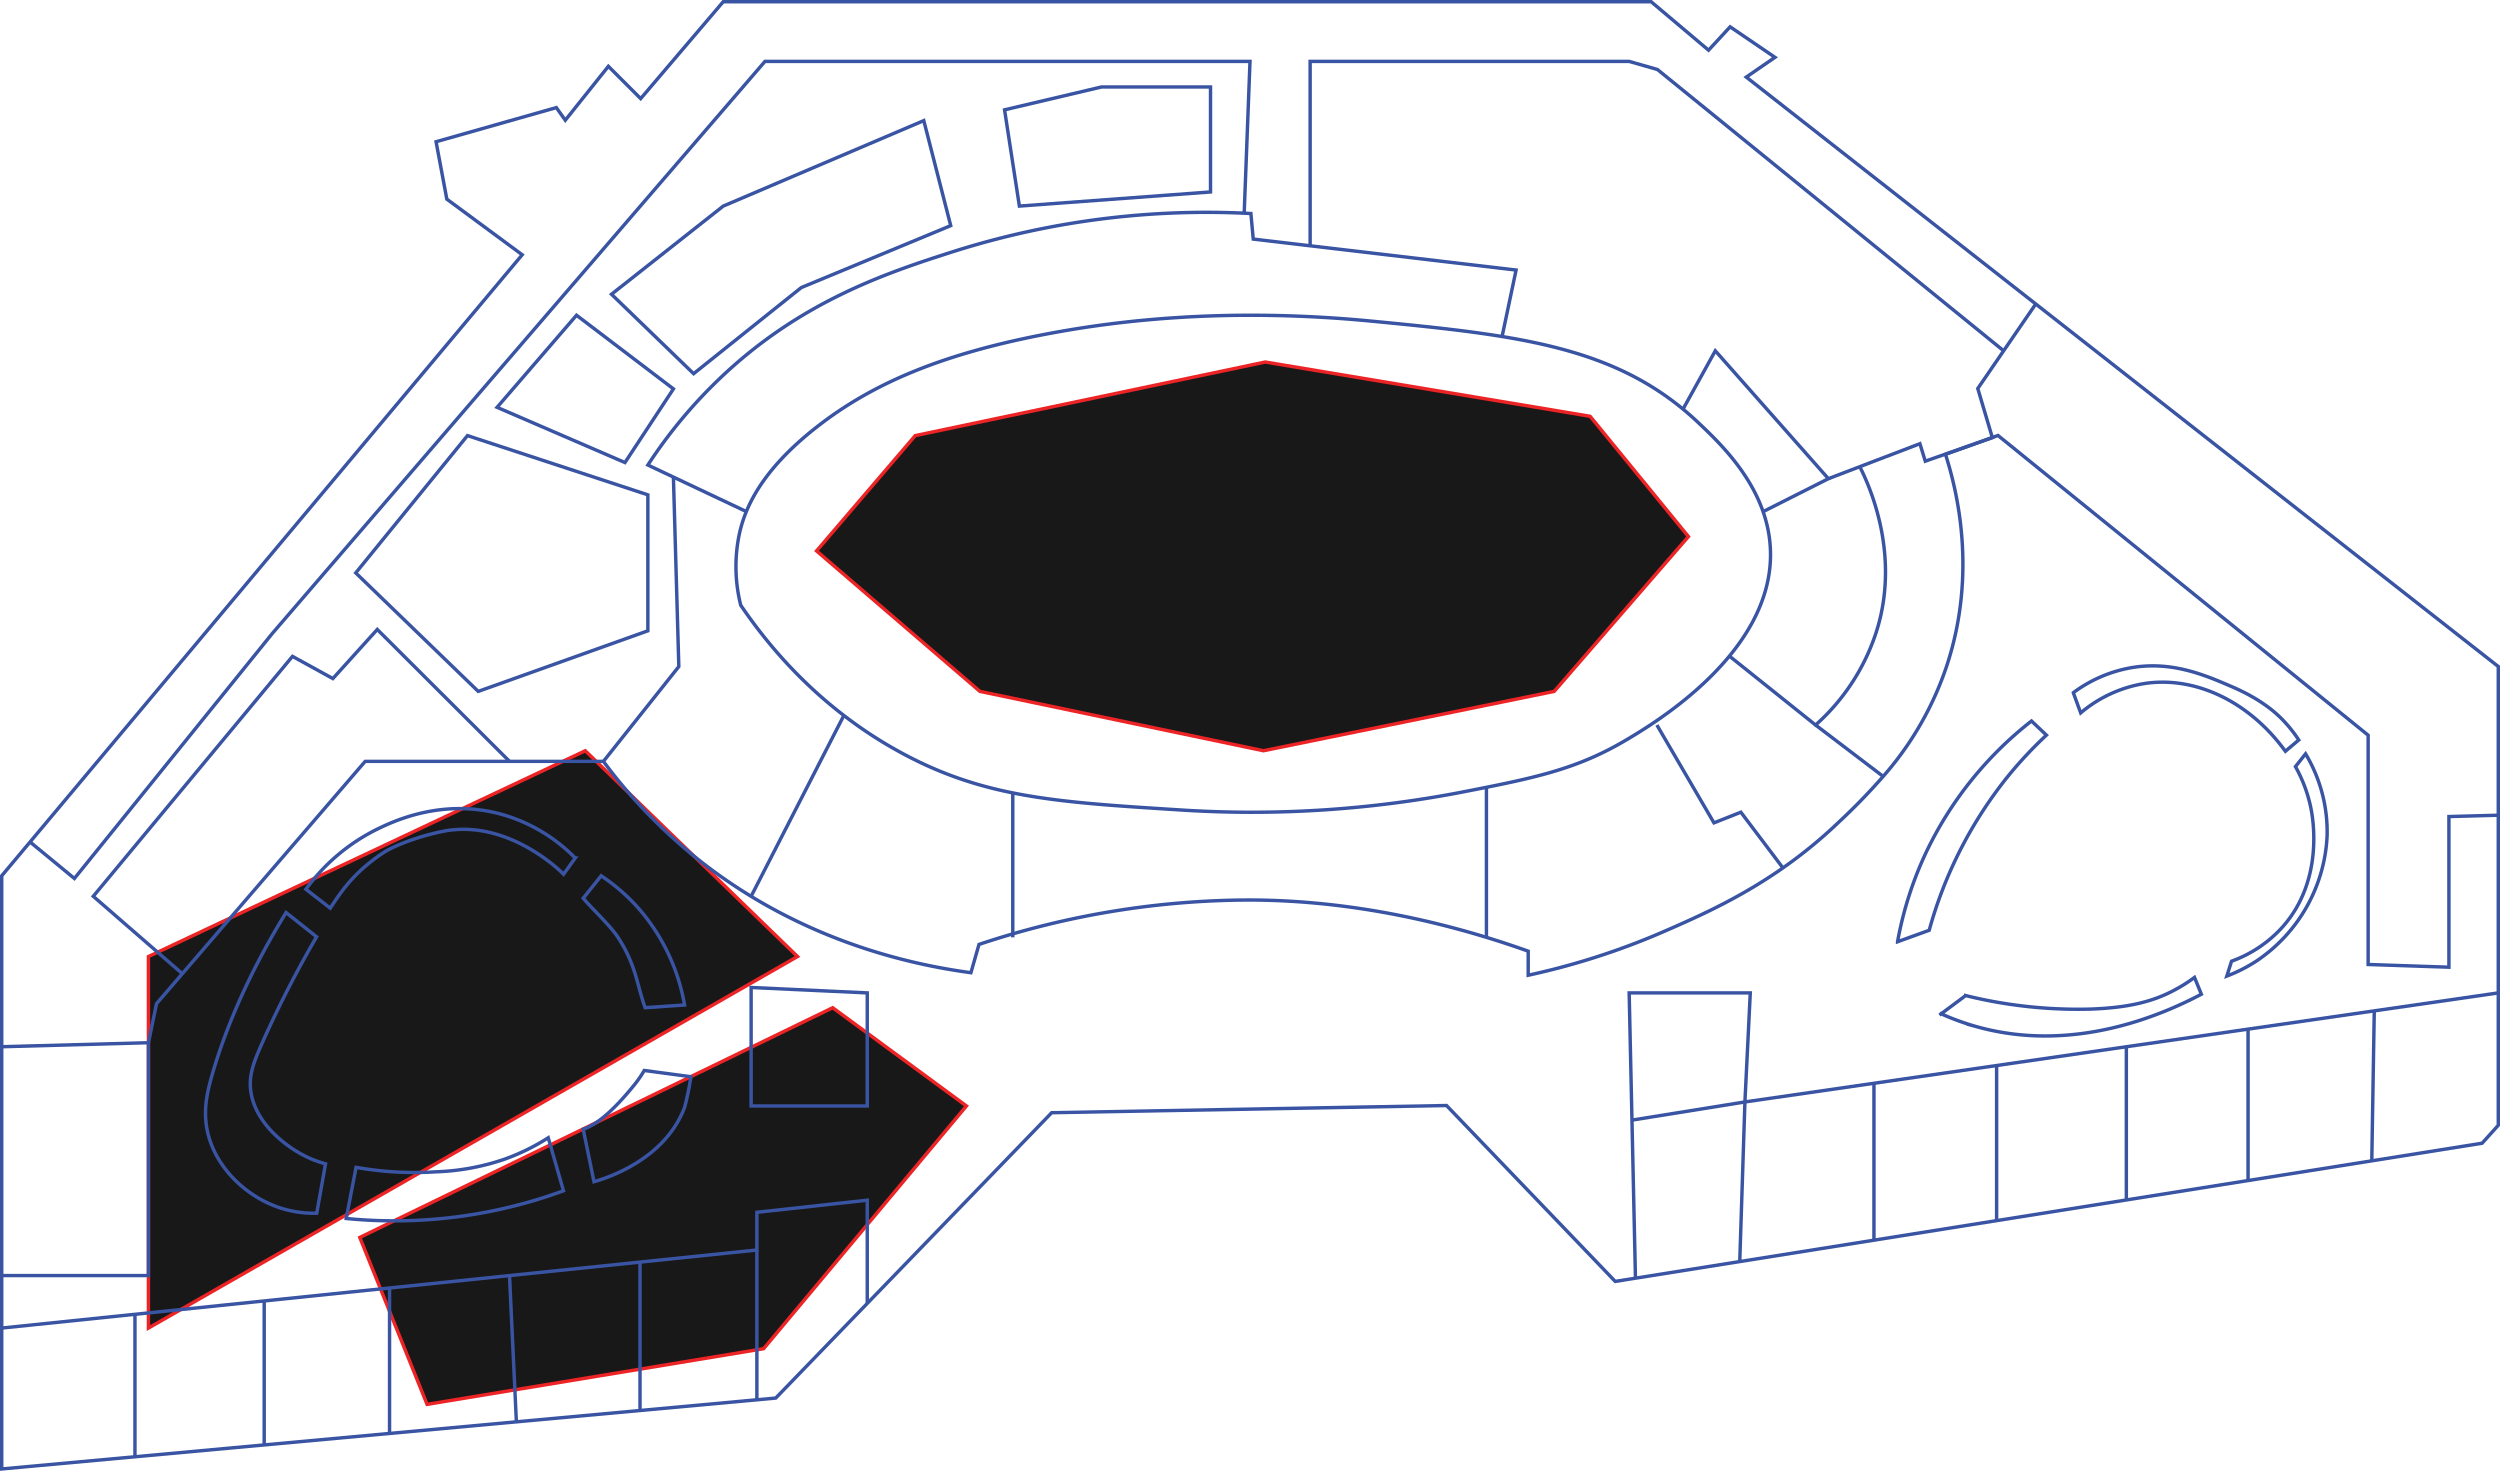 <svg xmlns="http://www.w3.org/2000/svg" viewBox="0 0 726.74 427.57"><defs><style>.cls-1{fill:#181818;stroke:#ec2426;}.cls-1,.cls-2{stroke-miterlimit:10;}.cls-2{fill:none;stroke:#3a54a4;}</style></defs><g id="c2-triggers"><polygon id="store" class="cls-1" points="280.94 321.5 242.06 292.94 104.59 359.72 124.15 408.24 221.98 392.06 280.94 321.5"/><polygon id="marketplace" class="cls-1" points="231.83 278.06 43.15 386.06 43.15 278.06 170.13 218.24 231.83 278.06"/><polygon id="library" class="cls-1" points="237.37 160.15 266.06 126.63 367.8 105.24 462.24 121.02 490.82 155.98 451.8 200.98 367.28 218.24 284.85 200.98 237.37 160.15"/></g><g id="c2-decorations"><g id="lines"><polygon class="cls-2" points="305.72 323.46 420.5 321.37 469.54 372.5 721.54 332.33 726.24 327.11 726.24 193.76 507.63 22.41 515.98 16.67 502.94 7.8 496.67 14.59 479.98 0.5 210.24 0.5 186.24 28.67 176.85 19.28 164.33 34.94 161.72 31.28 126.76 41.2 129.89 57.89 151.8 74.06 0.5 254.59 0.5 427.02 225.5 406.41 305.72 323.46"/><polyline class="cls-2" points="0.5 386.06 220.02 363.37 220.02 352.41 252.11 348.89 252.11 378.9"/><path class="cls-2" d="M.5,370.8H43.15V303.11l2.35-11.35,60.65-70.43h69.26a152.28,152.28,0,0,0,24.26,25.82c30.7,25.82,64.39,33.17,82.57,35.61l2.35-8.22a249.49,249.49,0,0,1,78.26-12.91c16.47,0,45.12,1.95,81.39,14.87v7a211,211,0,0,0,39.91-12.91c14-6.11,32.4-14.36,50.48-31.7a179.11,179.11,0,0,0,13.59-14.1,93.24,93.24,0,0,0,17.71-31.29c8.88-26.93,3-50.85-.39-61.43l15.26-5.48,107.61,87.13v66.65l23.48.79V237.37l14.35-.39"/><polyline class="cls-2" points="726.24 288.63 507.24 320.33 508.8 288.63 473.59 288.63 475.42 371.56"/><path class="cls-2" d="M215.33,175.93a46,46,0,0,1-.4-20.73c1.56-7.07,5.85-18,22.31-30.92,16.23-12.77,36.68-21.53,68.09-27.39,17.8-3.32,50-7.73,93.52-3.52,42.59,4.12,71.31,7.3,94.69,29.35,7,6.62,20.66,19.47,21.13,37.56.78,29.47-33.94,50.08-41.87,54.79-14.51,8.61-26.68,11.09-48.13,15.26a322,322,0,0,1-82.17,5.08c-35.34-2.23-56.36-3.56-80.22-16.43C238.17,206,223.35,187.74,215.33,175.93Z"/><path class="cls-2" d="M436.65,97.83l4.07-19.33-76.41-9-.68-7.43A243.3,243.3,0,0,0,277.54,73c-19.8,6.31-44.94,14.63-68.47,37.18a141.93,141.93,0,0,0-20.74,25L217,148.73"/><polyline class="cls-2" points="489.25 118.93 498.63 101.98 531.5 139.15 512.52 148.73"/><polyline class="cls-2" points="531.5 139.15 558.11 128.98 559.67 134.06 579.17 127.22 574.93 112.94 591.78 88.37"/><polyline class="cls-2" points="582.45 101.98 481.8 20.2 473.59 17.85 380.85 17.85 380.85 71.45"/><polyline class="cls-2" points="361.68 61.98 363.37 17.85 222.37 17.85 79.15 184.15 21.63 255.37 8.74 244.76"/><polygon class="cls-2" points="167.59 91.64 144.5 118.41 181.67 134.46 195.76 113.05 167.59 91.64"/><polygon class="cls-2" points="135.89 126.63 188.33 143.85 188.33 183.37 139.02 200.98 103.41 166.54 135.89 126.63"/><polyline class="cls-2" points="195.76 138.74 197.33 193.76 175.41 221.33"/><polygon class="cls-2" points="201.63 108.63 177.76 85.54 210.24 59.91 268.54 35.06 276.37 65.59 232.94 83.59 201.63 108.63"/><polygon class="cls-2" points="292.02 31.93 296.33 59.91 351.89 55.8 351.89 25.28 320.2 25.28 292.02 31.93"/><path class="cls-2" d="M540.63,135.66c2.26,4.46,11.82,24.43,5.15,46.93a61.45,61.45,0,0,1-18,28.17l-25-20"/><line class="cls-2" x1="527.78" y1="210.76" x2="547.45" y2="225.72"/><polyline class="cls-2" points="481.65 210.76 498.24 239.2 506.06 236.1 518.31 252.33"/><line class="cls-2" x1="432.1" y1="228.87" x2="432.1" y2="272.49"/><line class="cls-2" x1="294.41" y1="230.49" x2="294.41" y2="272.49"/><line class="cls-2" x1="245.31" y1="207.97" x2="218.35" y2="260.55"/><polygon class="cls-2" points="218.35 287.06 252.11 288.63 252.11 321.5 218.35 321.5 218.35 287.06"/><line class="cls-2" x1="39.23" y1="382.06" x2="39.23" y2="423.47"/><line class="cls-2" x1="76.8" y1="378.18" x2="76.8" y2="420.03"/><line class="cls-2" x1="113.24" y1="374.41" x2="113.24" y2="416.69"/><line class="cls-2" x1="148.11" y1="370.8" x2="150.11" y2="413.32"/><line class="cls-2" x1="186.05" y1="366.88" x2="186.05" y2="410.03"/><line class="cls-2" x1="220.02" y1="363.37" x2="220.02" y2="406.91"/><line class="cls-2" x1="0.5" y1="304.28" x2="43.15" y2="303.11"/><polyline class="cls-2" points="53 283.05 27.11 260.55 85.02 190.8 96.76 197.26 109.67 182.98 148.11 221.33"/><polyline class="cls-2" points="505.74 366.73 507.24 320.33 474.4 325.61"/><line class="cls-2" x1="544.75" y1="314.9" x2="544.75" y2="360.51"/><line class="cls-2" x1="580.41" y1="309.74" x2="580.41" y2="354.83"/><line class="cls-2" x1="618.12" y1="304.28" x2="618.12" y2="348.81"/><line class="cls-2" x1="653.5" y1="299.16" x2="653.5" y2="343.53"/><line class="cls-2" x1="690.19" y1="293.85" x2="689.47" y2="337.44"/><path class="cls-2" d="M96,264c3-4.51,6.61-10.22,15.26-16,3.49-2.34,11.22-5.14,17.87-6.4,17.54-3.31,32.43,10.17,34.69,12.53l3.4-4.7a48.34,48.34,0,0,0-21.66-12.78c-16.8-4.55-30.71,1.88-35.47,4.17A56.68,56.68,0,0,0,88.93,258.5Z"/><path class="cls-2" d="M92.07,352.67a31.69,31.69,0,0,1-10.7-1.56c-9.6-3.17-18.32-11.31-20.87-21.39-1.64-6.47-.3-12,1-16.7,3-10.5,9-27.14,21.66-47.74l8.87,7.05a319.22,319.22,0,0,0-15.66,30.52c-2.72,6.11-4.21,10-3.39,14.87,1.62,9.58,11,15.55,12.78,16.69a32.51,32.51,0,0,0,8.87,3.92Z"/><path class="cls-2" d="M187.54,292.93c-2.45-6.8-2.6-12.39-8-20.6-2.15-3.27-7.81-8.57-10-11.22l5.22-6.52a56,56,0,0,1,11.48,10.17A57.85,57.85,0,0,1,199,292.15Z"/><path class="cls-2" d="M200.85,313a84.42,84.42,0,0,1-1.83,8.87c-5.82,15.49-23.15,20.74-26.35,21.65l-3.13-15.26c4.38-1.45,9.46-6.23,14.87-12.91a32.54,32.54,0,0,0,2.87-4.17Z"/><path class="cls-2" d="M163.8,346.15l-.16.06a142.61,142.61,0,0,1-63,8l2.87-14.87a96.38,96.38,0,0,0,23.22,1.3A68.25,68.25,0,0,0,146.59,337a62.23,62.23,0,0,0,12.78-6.26Z"/><path class="cls-2" d="M594.89,213.7a120,120,0,0,0-11,11.73,124,124,0,0,0-23.08,45l-9.2,3.33a104.91,104.91,0,0,1,8.42-26.22,106.47,106.47,0,0,1,30.52-37.95Z"/><path class="cls-2" d="M563.78,295.09l7.63-5.68A135.93,135.93,0,0,0,608,293.33c11.25-.43,18-2.33,23.67-5.29a44.67,44.67,0,0,0,6.26-3.91l2,4.89c-11.66,6.14-37,17.11-64.76,9.59a73.78,73.78,0,0,1-11.35-4.11"/><path class="cls-2" d="M647.33,283.74a44.22,44.22,0,0,0,8.8-4.5A46.38,46.38,0,0,0,676.48,243a44.18,44.18,0,0,0-6.26-23.87l-2.94,3.72a41.79,41.79,0,0,1,4.5,12.13c.55,2.75,3.88,20.8-8.21,34.44a36.6,36.6,0,0,1-14.87,10Z"/><path class="cls-2" d="M664.35,218.39c-10.1-14-25.56-21.81-40.5-19.76a38,38,0,0,0-19,8.61l-2.15-5.87a39.77,39.77,0,0,1,15.45-7c12.41-2.63,22.52,1.74,30.72,5.28,8.46,3.65,12.68,7.53,14.68,9.59a39.3,39.3,0,0,1,4.69,5.87Z"/></g></g></svg>